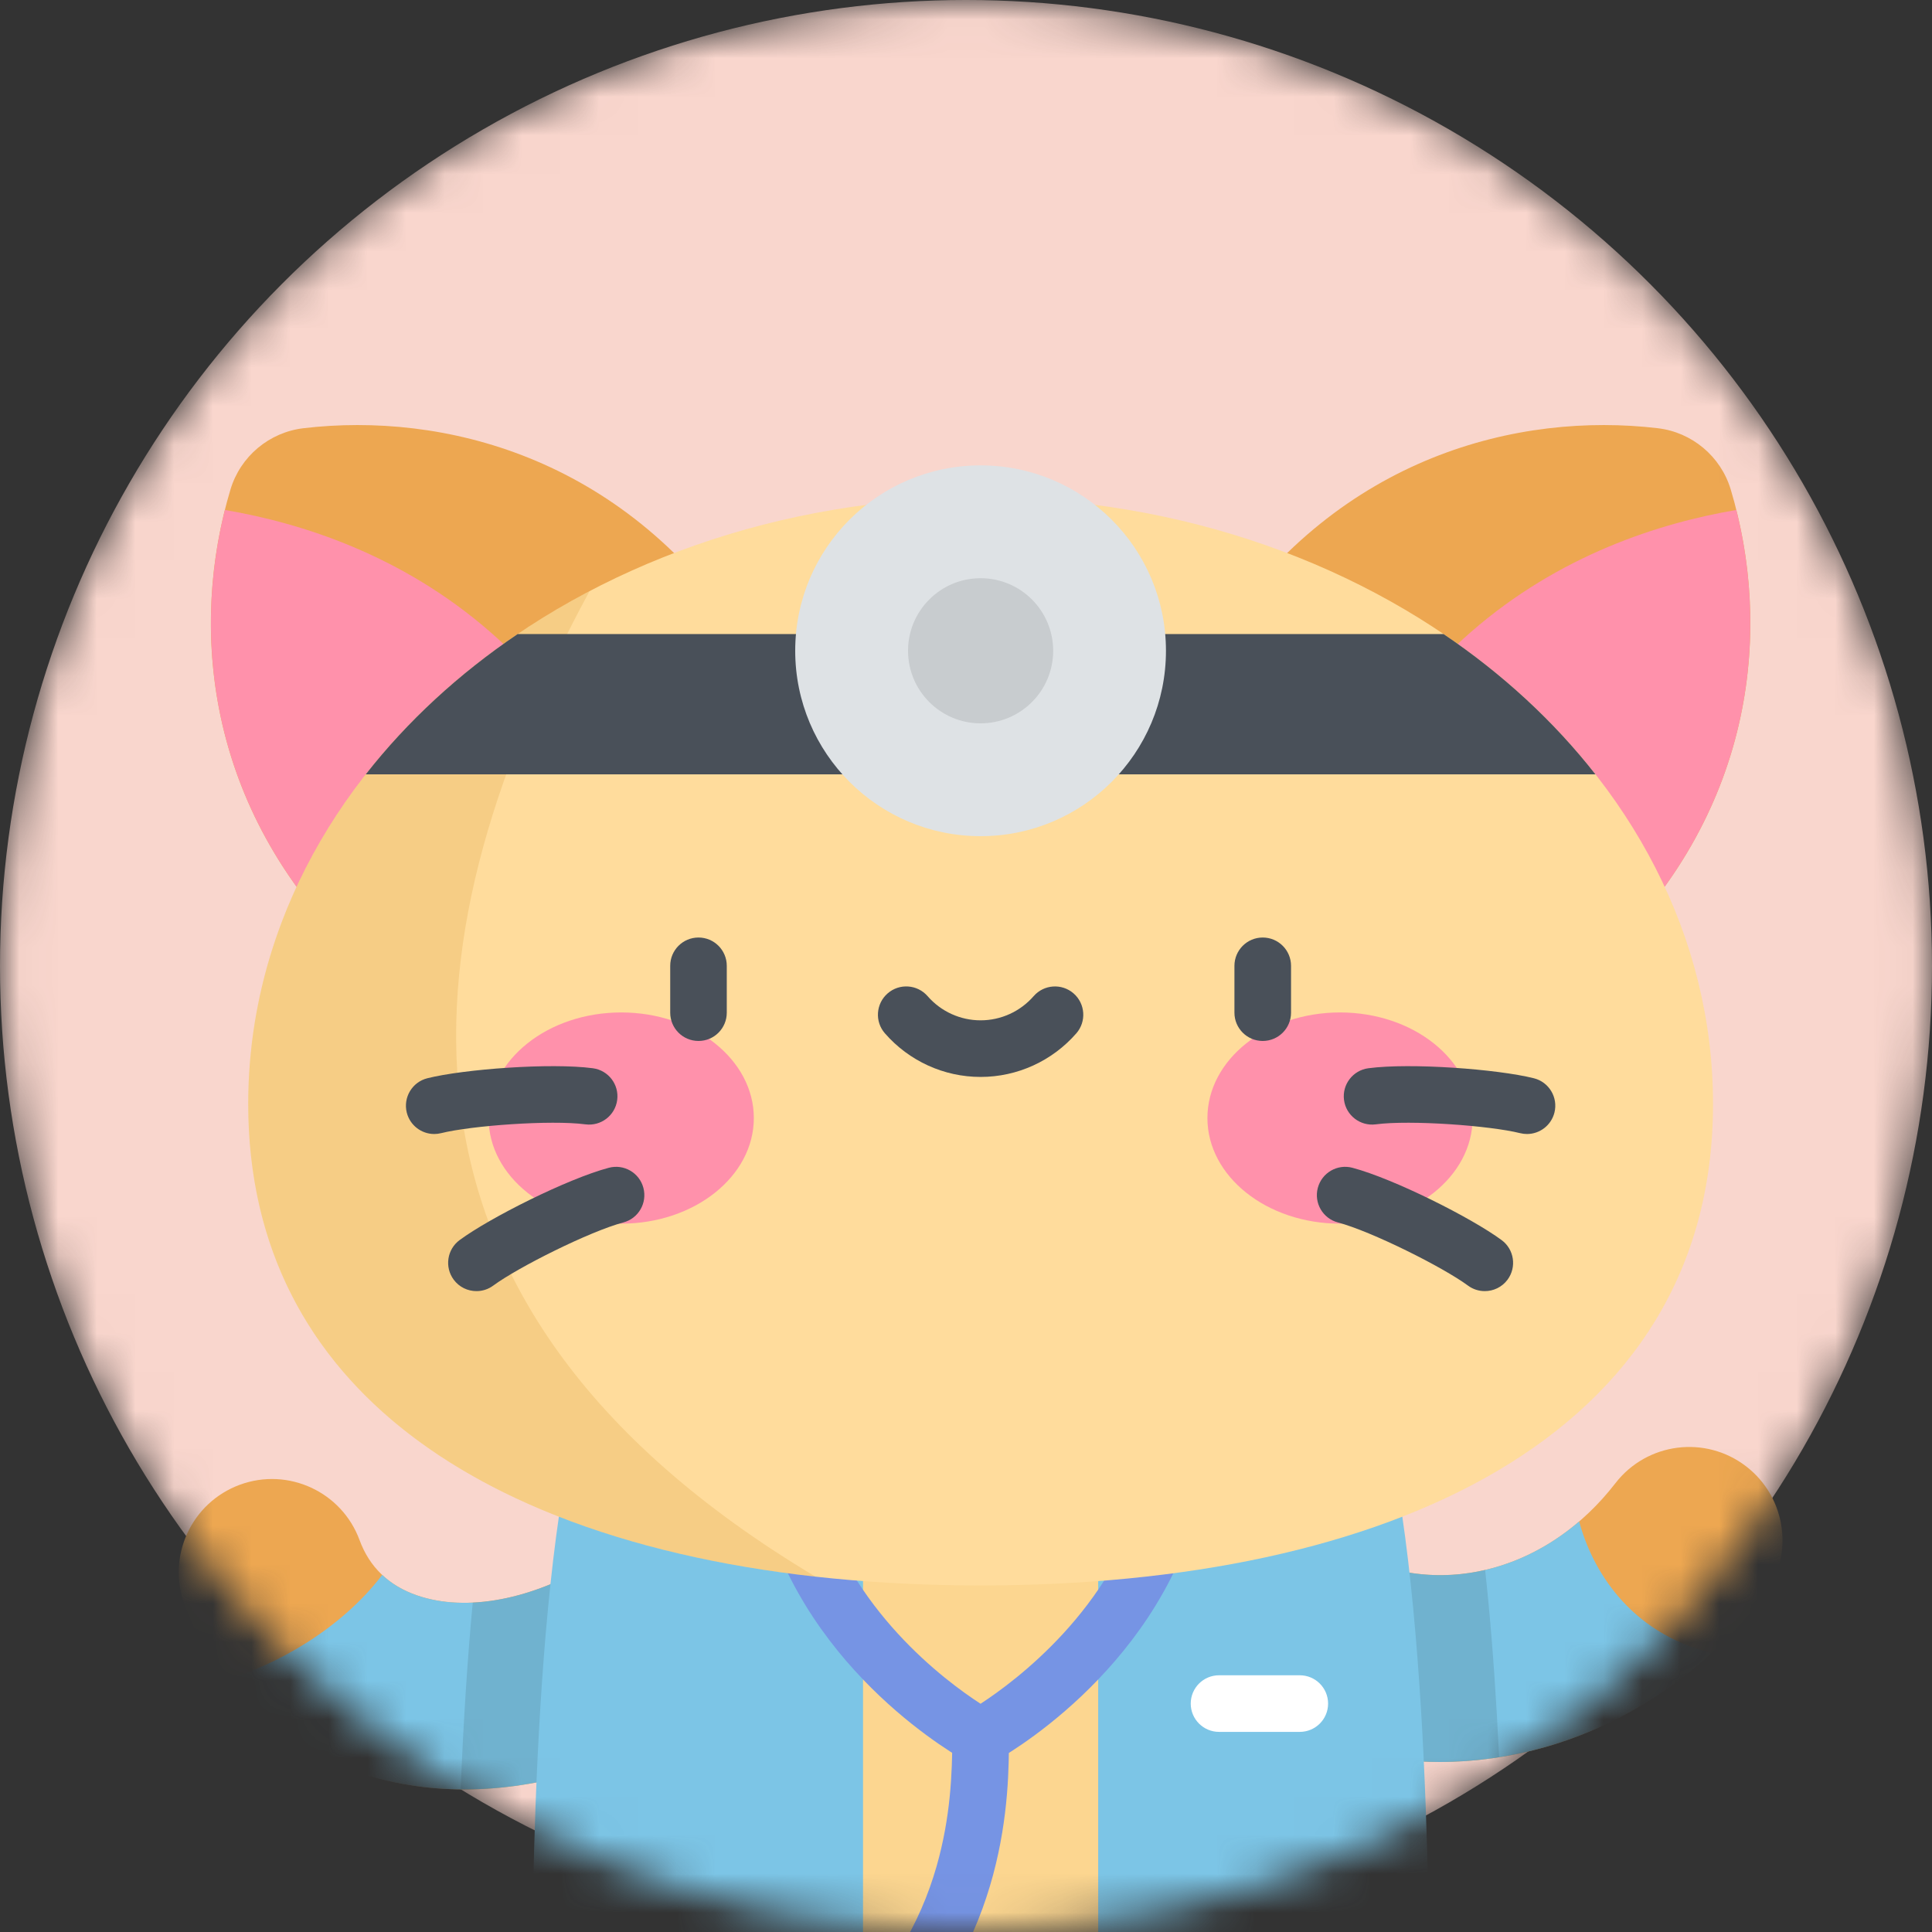 <svg width="50" height="50" viewBox="0 0 50 50" fill="none" xmlns="http://www.w3.org/2000/svg">
<rect x="0" y="0" width="50" height="50" fill="#333333" stroke="none"/>
<mask id="mask0" mask-type="alpha" maskUnits="userSpaceOnUse" x="0" y="0" width="50" height="50">
<circle cx="25" cy="25" r="25" fill="#F9D6CD"/>
</mask>
<g mask="url(#mask0)">
<circle cx="25" cy="25" r="25" fill="#F9D6CD"/>
<path d="M4.509 54.575C4.342 54.575 4.172 54.547 4.005 54.488C3.22 54.21 2.809 53.347 3.087 52.562C3.684 50.88 4.785 49.627 6.271 48.94C8.074 48.106 10.265 48.169 12.781 49.127C15.304 50.088 16.535 48.761 18.863 45.91L18.949 45.805C19.476 45.16 20.426 45.064 21.072 45.591C21.717 46.118 21.813 47.069 21.285 47.714L21.2 47.819C20.026 49.256 18.918 50.613 17.487 51.504C15.714 52.608 13.823 52.753 11.707 51.947C10.003 51.298 8.561 51.205 7.537 51.679C6.613 52.106 6.154 52.943 5.931 53.57C5.712 54.189 5.13 54.575 4.509 54.575Z" fill="#EDA751"/>
<path opacity="0.2" d="M21.028 48.029V45.559C20.384 45.07 19.464 45.174 18.948 45.805L18.863 45.91C16.535 48.761 15.304 50.088 12.781 49.127C12.695 49.094 12.611 49.065 12.526 49.035C12.489 50.231 12.472 51.318 12.464 52.197C14.278 52.704 15.928 52.475 17.487 51.504C18.848 50.657 19.917 49.387 21.028 48.029Z" fill="#A35F00"/>
<path d="M12.019 46.31C11.049 46.31 10.105 46.158 9.216 45.852C7.109 45.124 5.532 43.587 4.774 41.523C4.314 40.272 4.957 38.885 6.208 38.425C7.459 37.966 8.846 38.608 9.306 39.859C9.562 40.555 10.061 41.036 10.791 41.288C12.071 41.73 13.791 41.401 15.395 40.409C16.528 39.708 18.016 40.058 18.717 41.192C19.419 42.325 19.069 43.813 17.935 44.515C16.021 45.699 13.968 46.31 12.019 46.31Z" fill="#EDA751"/>
<path d="M18.718 41.192C18.016 40.058 16.528 39.708 15.395 40.409C13.792 41.401 12.071 41.73 10.791 41.288C10.436 41.165 10.135 40.988 9.891 40.758C8.828 42.166 7.084 43.131 5.845 43.463C6.689 44.552 7.838 45.376 9.216 45.852C10.105 46.158 11.049 46.31 12.018 46.31C13.968 46.31 16.021 45.699 17.935 44.515C19.069 43.813 19.419 42.325 18.718 41.192Z" fill="#7CC5E6"/>
<path d="M29.523 61C29.469 61 29.415 60.998 29.36 60.995C28.03 60.906 27.024 59.755 27.112 58.425C27.362 54.691 26.954 52.478 26.568 51.28C26.159 50.011 26.857 48.651 28.126 48.242C29.395 47.833 30.755 48.531 31.163 49.8C31.913 52.127 32.17 55.137 31.929 58.747C31.844 60.022 30.783 61 29.523 61Z" fill="#EDA751"/>
<path d="M21.233 61C19.973 61 18.912 60.022 18.827 58.747C18.586 55.137 18.844 52.127 19.593 49.8C20.002 48.531 21.362 47.834 22.631 48.242C23.9 48.651 24.597 50.011 24.188 51.28C23.802 52.478 23.395 54.69 23.644 58.425C23.733 59.755 22.726 60.906 21.396 60.995C21.342 60.998 21.287 61 21.233 61Z" fill="#EDA751"/>
<path d="M37.262 45.6C35.826 45.6 34.405 45.28 33.06 44.645C31.855 44.075 31.34 42.636 31.909 41.431C32.478 40.225 33.917 39.71 35.123 40.279C37.41 41.36 40.096 40.599 41.806 38.386C42.621 37.331 44.137 37.136 45.192 37.951C46.247 38.766 46.442 40.282 45.627 41.337C44.169 43.224 42.161 44.603 39.97 45.22C39.071 45.474 38.163 45.6 37.262 45.6Z" fill="#EDA751"/>
<path d="M40.869 39.375C39.205 40.802 37.026 41.179 35.123 40.279C33.917 39.71 32.478 40.225 31.909 41.431C31.34 42.636 31.855 44.075 33.06 44.645C34.405 45.28 35.826 45.6 37.262 45.6C38.163 45.6 39.071 45.474 39.97 45.22C41.555 44.774 43.043 43.927 44.298 42.779C42.139 42.25 41.191 40.582 40.869 39.375Z" fill="#7CC5E6"/>
<path opacity="0.2" d="M31.163 49.8C30.755 48.531 29.395 47.833 28.126 48.242C26.857 48.651 26.16 50.011 26.568 51.28C26.859 52.182 27.161 53.66 27.187 55.929C28.907 55.705 30.521 55.165 31.961 54.374C31.852 52.642 31.586 51.112 31.163 49.8Z" fill="#A35F00"/>
<path opacity="0.2" d="M22.631 48.242C21.362 47.834 20.002 48.531 19.593 49.8C19.17 51.112 18.904 52.642 18.796 54.374C20.235 55.165 21.849 55.705 23.569 55.929C23.595 53.66 23.898 52.182 24.188 51.28C24.597 50.011 23.9 48.651 22.631 48.242Z" fill="#A35F00"/>
<path d="M25.378 54.095C31.527 54.095 36.511 49.463 36.511 43.749C36.511 38.035 31.527 33.403 25.378 33.403C19.229 33.403 14.244 38.035 14.244 43.749C14.244 49.463 19.229 54.095 25.378 54.095Z" fill="#FCD690"/>
<path opacity="0.15" d="M23.752 53.984C18.665 50.644 20.241 43.798 21.105 40.804V34.193C17.077 35.75 14.245 39.442 14.245 43.749C14.245 48.949 18.374 53.253 23.752 53.984Z" fill="#C17A00"/>
<path opacity="0.1" d="M15.395 40.409C14.339 41.062 13.233 41.426 12.235 41.473C12.099 42.906 11.994 44.537 11.922 46.308C11.955 46.308 11.986 46.309 12.019 46.309C13.968 46.309 16.021 45.699 17.935 44.514C19.069 43.813 19.419 42.325 18.718 41.192C18.016 40.058 16.528 39.708 15.395 40.409Z" fill="black"/>
<path d="M22.335 32.682V54.109C22.335 55.064 21.381 55.723 20.487 55.386C18.861 54.772 16.651 53.785 15.191 53.102C14.317 52.693 13.762 51.813 13.77 50.848C13.804 46.43 14.068 36.214 16.077 34.193L22.335 32.682Z" fill="#7CC5E6"/>
<path opacity="0.1" d="M35.123 40.279C33.917 39.71 32.478 40.225 31.909 41.431C31.34 42.636 31.855 44.075 33.06 44.645C34.405 45.28 35.826 45.6 37.262 45.6C37.773 45.6 38.285 45.558 38.797 45.477C38.727 44.011 38.634 42.651 38.517 41.435C38.491 41.158 38.463 40.89 38.435 40.63C37.337 40.886 36.187 40.782 35.123 40.279Z" fill="black"/>
<path d="M28.421 32.682V54.109C28.421 55.064 29.376 55.723 30.269 55.386C31.895 54.772 34.106 53.785 35.565 53.102C36.439 52.693 36.995 51.813 36.987 50.848C36.952 46.43 36.688 36.214 34.679 34.193L28.421 32.682Z" fill="#7CC5E6"/>
<path d="M33.638 44.821H31.549C31.144 44.821 30.816 44.493 30.816 44.089C30.816 43.684 31.144 43.356 31.549 43.356H33.638C34.043 43.356 34.371 43.684 34.371 44.089C34.371 44.493 34.043 44.821 33.638 44.821Z" fill="white"/>
<path d="M22.336 53.491C22.139 53.491 21.944 53.412 21.799 53.257C21.524 52.961 21.541 52.498 21.837 52.222C22.998 51.141 23.808 49.816 24.243 48.285C24.598 47.035 24.646 45.897 24.646 44.949C24.646 44.545 24.974 44.217 25.378 44.217C25.783 44.217 26.111 44.545 26.111 44.949C26.111 46.398 26.111 50.245 22.835 53.294C22.693 53.426 22.514 53.491 22.336 53.491Z" fill="#7694E4"/>
<path d="M25.378 45.781L25.031 45.594C24.864 45.505 20.921 43.341 19.747 39.016C19.641 38.626 19.872 38.224 20.262 38.118C20.652 38.011 21.055 38.242 21.161 38.633C21.982 41.657 24.458 43.498 25.377 44.093C26.295 43.496 28.778 41.644 29.595 38.633C29.701 38.242 30.104 38.011 30.494 38.118C30.884 38.224 31.115 38.626 31.009 39.016C29.836 43.341 25.892 45.505 25.725 45.594L25.378 45.781Z" fill="#7694E4"/>
<path d="M18.603 25.809C20.781 23.981 22.236 20.913 19.163 16.376C16.066 11.804 11.455 10.658 7.855 11.082C6.967 11.187 6.222 11.811 5.965 12.667C4.922 16.139 5.25 20.879 9.215 24.723C13.149 28.537 16.424 27.638 18.603 25.809Z" fill="#EDA751"/>
<path d="M5.82 13.198C4.966 16.612 5.449 21.071 9.216 24.723C12.625 28.029 15.539 27.793 17.674 26.481C16.206 16.514 9.792 13.871 5.82 13.198Z" fill="#FF91AB"/>
<path d="M32.154 25.809C29.975 23.981 28.521 20.913 31.593 16.376C34.691 11.804 39.302 10.658 42.902 11.082C43.789 11.186 44.534 11.811 44.791 12.667C45.834 16.139 45.506 20.879 41.541 24.723C37.607 28.537 34.332 27.637 32.154 25.809Z" fill="#EDA751"/>
<path d="M44.936 13.198C45.791 16.612 45.307 21.071 41.541 24.723C38.131 28.029 35.217 27.793 33.082 26.481C34.55 16.514 40.964 13.871 44.936 13.198Z" fill="#FF91AB"/>
<path d="M44.333 28.569C44.333 37.235 35.846 41.031 25.378 41.031C14.91 41.031 6.424 37.235 6.424 28.569C6.424 19.902 14.91 12.876 25.378 12.876C35.846 12.876 44.333 19.902 44.333 28.569Z" fill="#FFDC9C"/>
<path opacity="0.15" d="M15.257 15.299C9.949 18.08 6.424 22.983 6.424 28.569C6.424 36.019 12.695 39.869 21.105 40.804C9.032 33.592 10.607 23.892 15.257 15.299Z" fill="#C17A00"/>
<path d="M41.29 20.04C40.214 18.666 38.886 17.441 37.359 16.409H13.397C11.871 17.441 10.542 18.666 9.466 20.04H41.29Z" fill="#495059"/>
<path d="M16.077 31.668C17.972 31.668 19.509 30.444 19.509 28.935C19.509 27.425 17.972 26.202 16.077 26.202C14.182 26.202 12.645 27.425 12.645 28.935C12.645 30.444 14.182 31.668 16.077 31.668Z" fill="#FF91AB"/>
<path d="M34.679 31.668C36.575 31.668 38.111 30.444 38.111 28.935C38.111 27.425 36.575 26.202 34.679 26.202C32.784 26.202 31.248 27.425 31.248 28.935C31.248 30.444 32.784 31.668 34.679 31.668Z" fill="#FF91AB"/>
<path d="M18.077 26.94C17.672 26.94 17.345 26.612 17.345 26.208V24.996C17.345 24.591 17.672 24.263 18.077 24.263C18.482 24.263 18.809 24.591 18.809 24.996V26.208C18.809 26.612 18.482 26.94 18.077 26.94Z" fill="#495059"/>
<path d="M32.679 26.94C32.275 26.94 31.947 26.612 31.947 26.208V24.996C31.947 24.591 32.275 24.263 32.679 24.263C33.084 24.263 33.412 24.591 33.412 24.996V26.208C33.412 26.612 33.084 26.94 32.679 26.94Z" fill="#495059"/>
<path d="M25.378 27.871C24.428 27.871 23.526 27.459 22.901 26.742C22.635 26.438 22.667 25.975 22.972 25.709C23.277 25.443 23.74 25.475 24.006 25.78C24.352 26.178 24.852 26.406 25.378 26.406C25.904 26.406 26.404 26.178 26.751 25.78C27.017 25.475 27.479 25.444 27.784 25.709C28.089 25.975 28.121 26.438 27.855 26.743C27.23 27.459 26.328 27.871 25.378 27.871Z" fill="#495059"/>
<path d="M11.238 29.348C10.909 29.348 10.611 29.126 10.527 28.793C10.43 28.401 10.668 28.003 11.06 27.905C12.003 27.669 14.249 27.501 15.343 27.646C15.744 27.699 16.026 28.067 15.973 28.468C15.92 28.869 15.551 29.151 15.151 29.098C14.259 28.98 12.196 29.131 11.416 29.326C11.356 29.341 11.296 29.348 11.238 29.348Z" fill="#495059"/>
<path d="M12.331 33.414C12.106 33.414 11.885 33.312 11.741 33.117C11.501 32.791 11.57 32.333 11.895 32.093C12.677 31.516 14.689 30.505 15.756 30.222C16.147 30.118 16.548 30.351 16.651 30.742C16.755 31.133 16.523 31.534 16.132 31.637C15.262 31.868 13.412 32.794 12.765 33.271C12.634 33.368 12.482 33.414 12.331 33.414Z" fill="#495059"/>
<path d="M39.519 29.348C39.46 29.348 39.4 29.341 39.34 29.326C38.561 29.131 36.497 28.98 35.605 29.098C35.206 29.151 34.836 28.869 34.783 28.468C34.73 28.067 35.013 27.699 35.414 27.646C36.507 27.501 38.753 27.669 39.696 27.905C40.088 28.003 40.327 28.401 40.229 28.793C40.145 29.126 39.847 29.348 39.519 29.348Z" fill="#495059"/>
<path d="M38.426 33.414C38.274 33.414 38.122 33.368 37.991 33.271C37.345 32.794 35.495 31.868 34.625 31.637C34.234 31.534 34.001 31.133 34.105 30.742C34.209 30.351 34.61 30.118 35.001 30.222C36.067 30.505 38.08 31.516 38.861 32.093C39.187 32.333 39.256 32.791 39.016 33.117C38.872 33.312 38.65 33.414 38.426 33.414Z" fill="#495059"/>
<path d="M25.378 21.64C28.027 21.64 30.175 19.492 30.175 16.842C30.175 14.192 28.027 12.044 25.378 12.044C22.728 12.044 20.58 14.192 20.58 16.842C20.58 19.492 22.728 21.64 25.378 21.64Z" fill="#DEE2E5"/>
<path opacity="0.1" d="M25.378 18.72C26.415 18.72 27.256 17.879 27.256 16.842C27.256 15.805 26.415 14.964 25.378 14.964C24.341 14.964 23.5 15.805 23.5 16.842C23.5 17.879 24.341 18.72 25.378 18.72Z" fill="black"/>
</g>
</svg>
